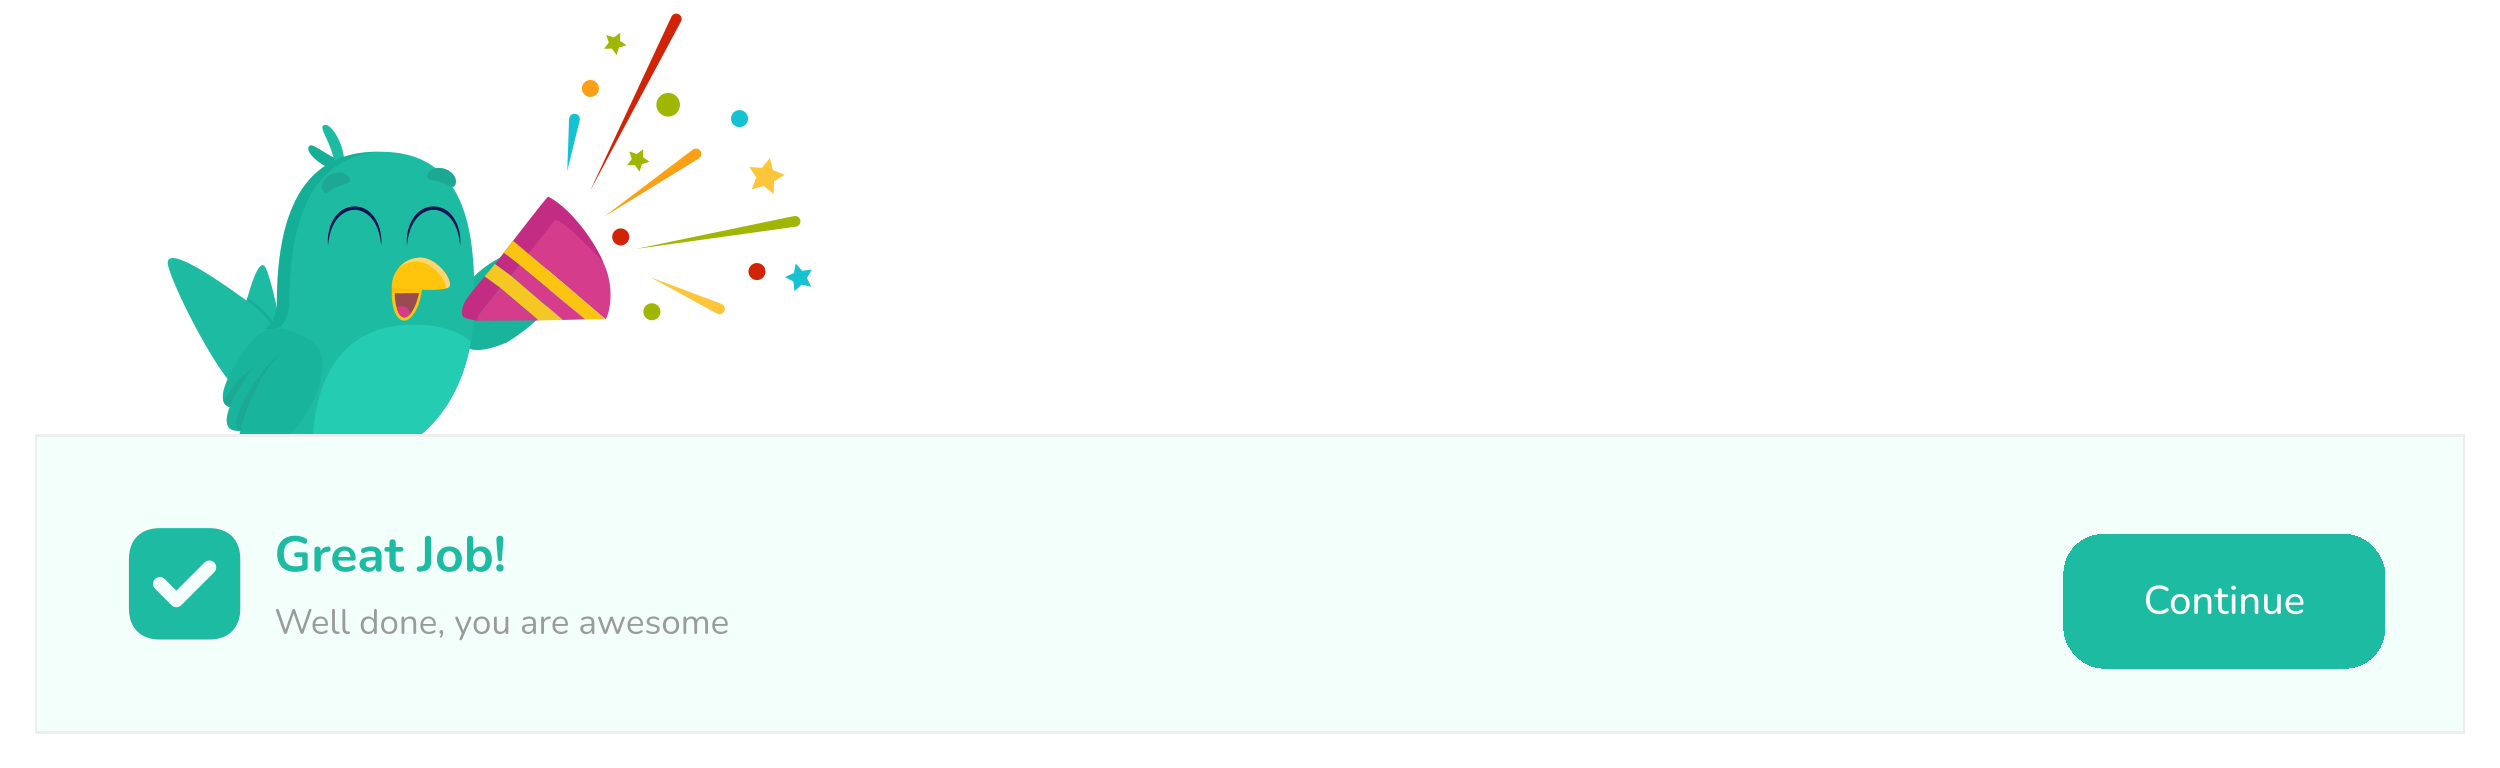 <svg width="1002" height="308" viewBox="0 0 1002 308" fill="none" xmlns="http://www.w3.org/2000/svg">
<g clip-path="url(#clip0_105_251)">
<path d="M254.837 99.771L318.242 86.611C319.409 86.377 320.544 87.124 320.78 88.276C321.014 89.444 320.268 90.579 319.115 90.815C319.072 90.808 319.024 90.831 318.979 90.838L254.823 99.769L254.837 99.771Z" fill="#9FB603"/>
<path d="M242.176 86.805L277.656 59.97C278.601 59.261 279.942 59.436 280.664 60.384C281.372 61.33 281.198 62.67 280.25 63.392C280.2 63.429 280.134 63.478 280.084 63.514L242.188 86.822L242.176 86.805Z" fill="#FDA014"/>
<path d="M236.326 76.876L269.108 6.703C269.609 5.633 270.885 5.166 271.955 5.667C273.025 6.168 273.492 7.444 272.991 8.514C272.984 8.557 272.949 8.596 272.93 8.623L236.312 76.874L236.326 76.876Z" fill="#D12407"/>
<path d="M227.343 68.615L228.097 47.656C228.145 46.473 229.14 45.537 230.337 45.587C231.52 45.635 232.456 46.63 232.408 47.813C232.401 47.959 232.377 48.117 232.343 48.244L227.345 68.6L227.343 68.615Z" fill="#16C1D1"/>
<path d="M260.776 111.14L289.119 121.778C290.231 122.198 290.793 123.429 290.371 124.556C289.952 125.667 288.706 126.227 287.608 125.81C287.51 125.78 287.414 125.736 287.334 125.68L260.776 111.14Z" fill="#FDC63A"/>
<path d="M308.58 63.316L305.42 67.272L300.359 66.927L303.152 71.159L301.262 75.853L306.154 74.511L310.038 77.763L310.251 72.696L314.554 70.016L309.8 68.234L308.58 63.316Z" fill="#FDC63A"/>
<path d="M242.985 13.994L243.997 16.999L242.109 19.547L245.276 19.501L247.113 22.103L248.06 19.073L251.099 18.125L248.499 16.289L248.555 13.123L245.99 15.01L242.985 13.994Z" fill="#9FB603"/>
<path d="M318.915 105.627L318.185 109.454L314.624 111.028L318.041 112.901L318.42 116.779L321.281 114.114L325.08 114.929L323.412 111.412L325.381 108.038L321.513 108.536L318.915 105.627Z" fill="#16C1D1"/>
<path d="M252.208 60.706L253.22 63.711L251.318 66.258L254.499 66.213L256.336 68.815L257.269 65.783L260.323 64.838L257.72 63.016L257.764 59.833L255.213 61.722L252.208 60.706Z" fill="#9FB603"/>
<path d="M264.821 38.307C262.792 39.952 262.468 42.945 264.113 44.974C265.771 47.019 268.751 47.327 270.78 45.681C272.824 44.038 273.131 41.057 271.488 39.014C269.845 36.971 266.864 36.664 264.821 38.307Z" fill="#9FB603"/>
<path d="M301.254 106.184C299.78 107.37 299.557 109.511 300.743 110.985C301.929 112.459 304.084 112.684 305.544 111.496C307.018 110.31 307.243 108.154 306.041 106.693C304.852 105.233 302.714 104.995 301.254 106.184Z" fill="#D12407"/>
<path d="M246.628 92.304C245.169 93.493 244.929 95.646 246.117 97.105C247.306 98.565 249.461 98.79 250.921 97.602C252.395 96.416 252.618 94.275 251.432 92.801C250.243 91.341 248.102 91.118 246.631 92.29L246.628 92.304Z" fill="#D12407"/>
<path d="M234.49 32.803C233.03 33.991 232.792 36.13 233.979 37.604C235.167 39.063 237.322 39.289 238.78 38.115C240.254 36.929 240.477 34.788 239.291 33.314C238.102 31.854 235.964 31.617 234.49 32.803Z" fill="#FDA014"/>
<path d="M259.12 122.291C257.661 123.48 257.423 125.619 258.609 127.093C259.795 128.567 261.951 128.792 263.425 127.606C264.899 126.42 265.124 124.265 263.936 122.805C262.735 121.329 260.594 121.105 259.12 122.291Z" fill="#9FB603"/>
<path d="M294.267 44.896C292.793 46.082 292.569 48.223 293.756 49.697C294.944 51.156 297.097 51.396 298.557 50.208C300.031 49.022 300.256 46.866 299.053 45.405C297.867 43.931 295.726 43.707 294.252 44.893L294.267 44.896Z" fill="#16C1D1"/>
</g>
<g clip-path="url(#clip1_105_251)">
<path d="M154.644 201.327L157.546 202.782L154.133 177.346L151.221 177.741L154.644 201.327Z" fill="#FFC50C"/>
<path d="M161.846 206.088C157.582 204.026 154.369 201.848 154.67 201.223C154.97 200.598 158.669 201.762 162.932 203.824C167.196 205.887 170.409 208.064 170.108 208.689C169.808 209.314 166.109 208.15 161.846 206.088Z" fill="#FFC50C"/>
<path d="M162.139 203.336C157.936 202.861 154.588 201.92 154.666 201.23C154.741 200.541 158.215 200.365 162.418 200.839C166.621 201.313 169.969 202.254 169.891 202.944C169.812 203.634 166.342 203.806 162.139 203.336Z" fill="#FFC50C"/>
<path d="M155.531 205.067C156.775 202.172 157.272 199.599 156.635 199.323C156.003 199.046 154.48 201.173 153.237 204.069C151.993 206.964 151.496 209.537 152.132 209.813C152.765 210.09 154.287 207.963 155.531 205.067Z" fill="#FFC50C"/>
<path d="M128.673 202.057L125.771 203.508L129.184 178.075L132.097 178.471L128.673 202.057Z" fill="#FFC50C"/>
<path d="M121.472 206.817C125.735 204.755 128.948 202.578 128.648 201.953C128.348 201.328 124.649 202.492 120.385 204.554C116.122 206.616 112.909 208.793 113.209 209.418C113.509 210.044 117.208 208.88 121.472 206.817Z" fill="#FFC50C"/>
<path d="M121.175 204.065C125.378 203.591 128.727 202.646 128.648 201.96C128.569 201.27 125.099 201.094 120.896 201.572C116.694 202.046 113.345 202.987 113.424 203.677C113.502 204.367 116.972 204.54 121.175 204.069V204.065Z" fill="#FFC50C"/>
<path d="M130.078 204.798C128.834 201.902 127.312 199.776 126.679 200.052C126.046 200.329 126.54 202.898 127.783 205.797C129.027 208.693 130.549 210.82 131.182 210.543C131.815 210.266 131.321 207.698 130.078 204.798Z" fill="#FFC50C"/>
<path d="M203.166 137.247C212.622 131.413 222.064 123.056 219.999 118.964C217.933 114.872 205.142 116.596 195.686 122.431C186.23 128.266 182.241 124.303 182.674 129.358C184.739 133.45 181.962 146.032 203.162 137.247H203.166Z" fill="#18B49C"/>
<path opacity="0.3" d="M195.689 122.431C205.145 116.596 217.936 114.872 220.002 118.964C220.227 119.41 220.316 119.909 220.28 120.448C218.165 122.05 215.885 123.606 213.608 125.011C204.152 130.845 193.813 129.121 191.747 125.029C191.668 124.874 191.604 124.72 191.55 124.561C192.791 124.051 194.17 123.369 195.689 122.431Z" fill="#1CA892"/>
<path d="M204.745 129.081C214.202 123.247 223.644 114.89 221.582 110.798C219.519 106.706 206.729 108.43 197.269 114.265C187.812 120.099 180.822 125.007 182.884 129.099C184.95 133.191 195.289 134.916 204.745 129.081Z" fill="#18B49C"/>
<path d="M202.022 126.742C192.644 132.53 184.696 132.045 182.552 128.043C182.019 124.17 188.609 119.604 197.269 114.261C204.774 109.63 214.38 107.589 219.055 108.991C220.131 113.241 211.082 121.148 202.022 126.739V126.742Z" fill="#1CA892"/>
<path d="M203.891 124.454C212.551 117.268 223.529 104.403 220.474 99.923C217.415 95.442 201.475 101.051 192.816 108.236C184.157 115.422 179.618 124.881 182.677 129.358C185.736 133.838 195.235 131.639 203.895 124.454H203.891Z" fill="#18B49C"/>
<path d="M130.37 66.621C135.005 69.201 139.54 69.88 140.505 68.134C141.47 66.388 137.057 65.016 132.421 62.436C127.786 59.856 124.684 57.043 123.723 58.789C122.761 60.535 125.738 64.042 130.374 66.625L130.37 66.621Z" fill="#15AE97"/>
<path d="M132.393 59.163C134.255 64.15 134.723 68.892 136.582 68.192C138.44 67.491 138.436 62.878 136.578 57.891C134.716 52.905 131.7 49.431 129.841 50.131C127.983 50.832 130.531 54.173 132.393 59.16V59.163Z" fill="#1EBBA3"/>
<path d="M89.468 131.808C89.468 121.393 107.551 143.894 110.914 123.092C110.914 92.421 117.287 59.989 152.603 60.816C183.978 60.816 190.118 87.427 190.118 117.534C192.033 207.205 89.468 203.86 89.468 131.812V131.808Z" fill="#1EBBA3"/>
<path d="M92.077 132.573C94.185 138.889 99.578 142.08 102.08 141.002C102.294 140.908 102.48 140.79 102.641 140.643C104.353 139.069 103.074 134.442 101.147 128.668L96.58 130.637L92.077 132.577V132.573Z" fill="#5C85EE"/>
<path d="M100.071 139.536C100.75 139.64 101.644 140.078 102.641 140.639C104.8 141.85 107.455 143.628 109.538 143.858C111.011 144.02 112.194 143.409 112.719 141.278C114.327 134.736 108.155 109.217 106.086 106.727C103.974 104.184 101.176 112.159 99.16 119.313C98.352 122.183 97.67 124.917 97.209 126.793C96.883 128.122 96.676 129.415 96.576 130.637C96.197 135.437 97.527 139.144 100.068 139.54L100.071 139.536Z" fill="#1EBBA3"/>
<path d="M96.58 130.633C96.676 129.412 96.883 128.118 97.212 126.789C97.673 124.917 98.356 122.18 99.163 119.309C99.964 119.887 100.704 120.426 101.361 120.908C104.649 123.308 107.333 125.977 109.252 128.6C109.252 128.6 107.862 131.366 106.036 131.812C104.206 132.257 96.58 130.633 96.58 130.633Z" fill="#15AE97"/>
<path d="M129.327 76.383C130.356 78.646 131.868 76.358 134.852 74.985C137.836 73.613 141.16 73.681 140.131 71.414C139.101 69.147 135.846 68.425 132.861 69.797C129.877 71.17 128.294 74.116 129.323 76.383H129.327Z" fill="#1CA892"/>
<path d="M182.595 73.818C181.827 76.185 180.068 74.084 176.948 73.06C173.828 72.036 170.533 72.481 171.302 70.114C172.07 67.746 175.222 66.657 178.338 67.678C181.458 68.702 183.363 71.45 182.595 73.818Z" fill="#1CA892"/>
<path d="M166.631 130.17C176.148 130.17 183.342 132.62 188.749 136.87C181.869 176.232 150.845 190.679 125.285 183.687C124.431 155.818 134.659 129.422 166.634 130.17H166.631Z" fill="#24CCB2"/>
<path d="M100.129 121.439C91.041 114.807 67.182 97.612 67.221 105.384C67.246 110.816 86.741 150.188 95.829 156.821C104.914 163.453 106.608 144.961 110.157 140.865C113.706 136.77 109.217 128.072 100.132 121.439H100.129Z" fill="#1EBBA3"/>
<g opacity="0.3">
<path d="M115.928 122.934C114.485 131.88 110.317 132.818 106.036 131.812C108.255 130.867 110.06 128.377 110.914 123.088C110.914 92.532 117.24 60.227 152.213 60.801C121.643 63.284 115.928 93.897 115.928 122.934Z" fill="#00907A"/>
</g>
<path d="M152.786 98.32C153.458 91.652 150.059 83.073 142.468 82.721C134.459 82.537 130.764 91.372 131.465 98.32C131.983 92.845 134.102 86.281 139.834 84.463C143.726 83.206 147.843 85.473 149.881 88.835C151.678 91.623 152.443 95.029 152.786 98.317V98.32Z" fill="#0B1254"/>
<path d="M184.435 98.32C185.107 91.652 181.708 83.073 174.117 82.721C166.108 82.537 162.413 91.372 163.114 98.32C163.632 92.845 165.751 86.281 171.483 84.463C175.375 83.206 179.492 85.473 181.529 88.835C183.327 91.623 184.092 95.029 184.435 98.317V98.32Z" fill="#0B1254"/>
<path d="M162.606 128.442C165.315 127.842 167.777 123.523 168.814 118.059C169.071 116.69 169.242 115.253 169.303 113.78L157.027 116.492C156.991 117.34 156.991 118.163 157.027 118.953C157.306 124.996 159.604 129.106 162.602 128.445L162.606 128.442Z" fill="#FFC50C"/>
<g clip-path="url(#clip2_105_251)">
<path d="M164.565 125.703C166.571 123.261 167.676 118.934 167.95 117.501C166.855 117.322 159.616 117.666 158.206 117.501C158.062 121.868 160.143 130.815 164.565 125.706V125.703Z" fill="#984B52"/>
<path d="M164.565 125.703C163.898 124.317 163.682 123.43 162.166 122.957C161.061 122.609 159.866 122.537 159.041 123.609C159.469 125.68 161.554 129.339 164.569 125.706L164.565 125.703Z" fill="#D53C8C"/>
</g>
<path d="M157.027 116.744C158.864 116.722 164.01 116.625 168.814 116.23C169.071 115.447 169.242 114.62 169.303 113.776L157.027 115.332C156.991 115.817 156.991 116.291 157.027 116.744Z" fill="#FFB709"/>
<path d="M180.25 114.545C181.047 111.344 174.661 103.048 168.246 103.264C161.831 103.479 156.81 108.883 157.024 115.332C157.024 115.332 179.453 117.746 180.25 114.545Z" fill="#FFC50C"/>
<path d="M166.709 104.78C164.072 104.87 161.67 105.836 159.769 107.392C161.813 104.963 164.833 103.383 168.246 103.268C174.661 103.052 181.047 111.348 180.25 114.549C180.139 114.994 179.611 115.332 178.778 115.58C178.91 112.102 172.82 104.575 166.709 104.78Z" fill="#FCD575"/>
<path d="M101.073 136.518C93.307 146.132 86.556 158.48 90.384 162.203C94.211 165.925 107.166 159.616 114.932 150.002C122.698 140.387 128.527 143.301 126.058 137.966C122.23 134.244 108.839 126.904 101.073 136.518Z" fill="#18B49C"/>
<path d="M114.932 150.005C107.166 159.619 94.211 165.932 90.383 162.206C89.965 161.8 89.672 161.29 89.497 160.694C91.116 158.218 92.928 155.743 94.8 153.425C102.566 143.811 114.278 142.094 118.105 145.82C118.248 145.96 118.381 146.107 118.499 146.258C117.376 147.242 116.179 148.464 114.932 150.009V150.005Z" fill="#1CA892"/>
<path d="M102.631 145.927C94.865 155.542 88.114 167.89 91.942 171.612C95.769 175.334 108.725 169.025 116.49 159.411C124.256 149.797 129.764 142.044 125.936 138.318C122.109 134.592 110.397 136.31 102.631 145.924V145.927Z" fill="#18B49C"/>
<path d="M106.463 147.523C114.164 137.988 122.834 135.753 126.708 139.349C128.817 143.366 123.599 150.609 116.491 159.411C110.326 167.042 100.895 172.593 95.348 172.693C92.51 168.454 99.018 156.731 106.463 147.519V147.523Z" fill="#1CA892"/>
<path d="M105.379 150.655C99 161.459 92.403 179.236 97.445 183.033C102.488 186.831 117.259 175.215 123.638 164.412C130.017 153.609 131.1 141.767 126.061 137.97C121.018 134.172 111.762 139.852 105.383 150.655H105.379Z" fill="#18B49C"/>
</g>
<g clip-path="url(#clip3_105_251)">
<path d="M242.614 127.925C237.006 123.111 231.405 118.283 225.78 113.496C221.329 109.709 215.471 104.769 210.997 101.006C213.358 97.714 216.185 93.17 218.556 89.893C220.218 87.59 223.359 86.97 225.786 88.435C252.007 104.201 243.716 128.11 242.614 127.925Z" fill="#D53C8C"/>
<path d="M208.241 106.227C205.99 104.328 204.168 103.221 201.911 101.319C204.732 97.711 218.313 79.936 219.681 78.78C228.479 83.243 238.351 96.575 241.916 105.408C238.756 101.574 223.829 86.347 222.269 88.442C218.903 92.979 211.532 101.628 208.241 106.227Z" fill="#C22D83"/>
<path d="M212.37 102.204C216.844 105.967 221.329 109.709 225.773 113.492C231.405 118.283 236.995 123.114 242.607 127.921C239.924 127.939 237.247 127.961 234.571 127.983C225.796 120.732 217.015 113.478 208.234 106.223C206.125 104.591 204.02 102.951 201.905 101.315C203.139 99.705 204.376 98.105 205.61 96.495C207.86 98.393 210.117 100.295 212.367 102.193L212.37 102.204Z" fill="#FAC411"/>
<path d="M194.206 110.817C195.605 109.145 197.008 107.466 198.406 105.794C200.561 107.379 202.726 108.961 204.881 110.546C211.78 116.447 218.668 122.35 225.567 128.251C222.345 128.307 219.118 128.371 215.896 128.428C210.747 124.063 205.593 119.705 200.444 115.341C198.363 113.835 196.283 112.33 194.206 110.817Z" fill="#F5C723"/>
<path d="M200.444 115.341C205.593 119.705 210.743 124.07 215.896 128.428C207.742 128.468 199.596 128.512 191.447 128.545C191.365 128.065 191.037 127.387 191.235 127.123C194.259 123.163 197.362 119.258 200.444 115.341Z" fill="#D53C8C"/>
<path d="M225.567 128.251C218.668 122.35 211.78 116.447 204.881 110.546C205.997 109.107 207.114 107.669 208.237 106.234C217.018 113.488 225.8 120.743 234.574 127.994C231.564 128.081 228.566 128.166 225.563 128.257L225.567 128.251Z" fill="#D53C8C"/>
<path d="M200.444 115.341C198.082 118.346 193.924 123.68 192.115 126C191.549 126.724 191.311 127.647 191.443 128.552C191.443 128.552 186.209 127.991 185.434 126.65C184.622 125.231 185.527 122.178 186.633 120.438C188.809 117.021 191.637 114.007 194.202 110.824C196.287 112.323 198.368 113.828 200.444 115.341Z" fill="#C22D83"/>
<path d="M208.241 106.227C207.125 107.666 206.008 109.104 204.885 110.539C202.726 108.961 200.565 107.372 198.41 105.787C199.576 104.294 200.75 102.805 201.916 101.312C204.024 102.945 206.129 104.584 208.245 106.22L208.241 106.227Z" fill="#C22D83"/>
</g>
<g filter="url(#filter0_d_105_251)">
<rect x="14" y="178" width="974" height="120" fill="#F3FFFA" shape-rendering="crispEdges"/>
<rect x="14.5" y="178.5" width="973" height="119" stroke="#EEEEEE" shape-rendering="crispEdges"/>
<path d="M96.81 228.222V228.223V247.777C96.81 251.924 95.576 255.174 93.363 257.386C91.15 259.599 87.9 260.833 83.753 260.833H64.223C60.076 260.833 56.826 259.599 54.614 257.384C52.401 255.168 51.166 251.913 51.166 247.753V228.223C51.166 224.076 52.401 220.826 54.613 218.614C56.826 216.401 60.076 215.167 64.223 215.167H83.776C87.924 215.167 91.174 216.401 93.383 218.613C95.593 220.826 96.821 224.075 96.81 228.222ZM85.507 232.987L85.507 232.987L85.513 232.981C86.373 232.09 86.382 230.682 85.507 229.806C84.635 228.935 83.198 228.935 82.326 229.806L70.686 241.446L65.673 236.433C64.802 235.561 63.365 235.561 62.493 236.433C61.621 237.305 61.621 238.742 62.493 239.614L69.096 246.217C69.516 246.636 70.086 246.877 70.686 246.877C71.287 246.877 71.857 246.636 72.277 246.217L85.507 232.987Z" fill="#1EBBA3" stroke="#FAFCFC"/>
<path d="M118.32 233.2C116.76 233.2 115.44 232.907 114.36 232.32C113.293 231.733 112.48 230.9 111.92 229.82C111.36 228.74 111.08 227.46 111.08 225.98C111.08 224.86 111.24 223.853 111.56 222.96C111.893 222.067 112.367 221.307 112.98 220.68C113.607 220.04 114.367 219.553 115.26 219.22C116.153 218.873 117.167 218.7 118.3 218.7C119.047 218.7 119.793 218.793 120.54 218.98C121.3 219.153 122.013 219.453 122.68 219.88C122.907 220.027 123.053 220.207 123.12 220.42C123.2 220.633 123.213 220.853 123.16 221.08C123.107 221.293 123.007 221.48 122.86 221.64C122.713 221.8 122.527 221.9 122.3 221.94C122.087 221.98 121.847 221.927 121.58 221.78C121.073 221.487 120.56 221.273 120.04 221.14C119.52 221.007 118.94 220.94 118.3 220.94C117.313 220.94 116.48 221.14 115.8 221.54C115.12 221.927 114.607 222.493 114.26 223.24C113.927 223.987 113.76 224.9 113.76 225.98C113.76 227.62 114.153 228.867 114.94 229.72C115.727 230.573 116.893 231 118.44 231C118.973 231 119.513 230.947 120.06 230.84C120.607 230.733 121.14 230.587 121.66 230.4L121.16 231.54V227.28H118.96C118.627 227.28 118.367 227.193 118.18 227.02C118.007 226.847 117.92 226.613 117.92 226.32C117.92 226.013 118.007 225.78 118.18 225.62C118.367 225.46 118.627 225.38 118.96 225.38H122.26C122.593 225.38 122.847 225.473 123.02 225.66C123.207 225.833 123.3 226.087 123.3 226.42V231.28C123.3 231.573 123.24 231.82 123.12 232.02C123.013 232.22 122.833 232.367 122.58 232.46C121.993 232.673 121.32 232.853 120.56 233C119.8 233.133 119.053 233.2 118.32 233.2ZM127.307 233.16C126.893 233.16 126.573 233.053 126.347 232.84C126.133 232.613 126.027 232.293 126.027 231.88V224.32C126.027 223.907 126.133 223.593 126.347 223.38C126.56 223.167 126.86 223.06 127.247 223.06C127.633 223.06 127.933 223.167 128.147 223.38C128.36 223.593 128.467 223.907 128.467 224.32V225.58H128.267C128.453 224.78 128.82 224.173 129.367 223.76C129.913 223.347 130.64 223.1 131.547 223.02C131.827 222.993 132.047 223.067 132.207 223.24C132.38 223.4 132.48 223.653 132.507 224C132.533 224.333 132.453 224.607 132.267 224.82C132.093 225.02 131.827 225.14 131.467 225.18L131.027 225.22C130.213 225.3 129.6 225.553 129.187 225.98C128.773 226.393 128.567 226.98 128.567 227.74V231.88C128.567 232.293 128.46 232.613 128.247 232.84C128.033 233.053 127.72 233.16 127.307 233.16ZM138.522 233.2C137.416 233.2 136.462 232.993 135.662 232.58C134.862 232.167 134.242 231.58 133.802 230.82C133.376 230.06 133.162 229.16 133.162 228.12C133.162 227.107 133.369 226.22 133.782 225.46C134.209 224.7 134.789 224.107 135.522 223.68C136.269 223.24 137.116 223.02 138.062 223.02C138.756 223.02 139.376 223.133 139.922 223.36C140.482 223.587 140.956 223.913 141.342 224.34C141.742 224.767 142.042 225.287 142.242 225.9C142.456 226.5 142.562 227.18 142.562 227.94C142.562 228.18 142.476 228.367 142.302 228.5C142.142 228.62 141.909 228.68 141.602 228.68H135.182V227.24H140.802L140.482 227.54C140.482 226.927 140.389 226.413 140.202 226C140.029 225.587 139.769 225.273 139.422 225.06C139.089 224.833 138.669 224.72 138.162 224.72C137.602 224.72 137.122 224.853 136.722 225.12C136.336 225.373 136.036 225.74 135.822 226.22C135.622 226.687 135.522 227.247 135.522 227.9V228.04C135.522 229.133 135.776 229.953 136.282 230.5C136.802 231.033 137.562 231.3 138.562 231.3C138.909 231.3 139.296 231.26 139.722 231.18C140.162 231.087 140.576 230.933 140.962 230.72C141.242 230.56 141.489 230.493 141.702 230.52C141.916 230.533 142.082 230.607 142.202 230.74C142.336 230.873 142.416 231.04 142.442 231.24C142.469 231.427 142.429 231.62 142.322 231.82C142.229 232.02 142.062 232.193 141.822 232.34C141.356 232.633 140.816 232.853 140.202 233C139.602 233.133 139.042 233.2 138.522 233.2ZM147.762 233.2C147.056 233.2 146.422 233.067 145.862 232.8C145.316 232.52 144.882 232.147 144.562 231.68C144.256 231.213 144.102 230.687 144.102 230.1C144.102 229.38 144.289 228.813 144.662 228.4C145.036 227.973 145.642 227.667 146.482 227.48C147.322 227.293 148.449 227.2 149.862 227.2H150.862V228.64H149.882C149.056 228.64 148.396 228.68 147.902 228.76C147.409 228.84 147.056 228.98 146.842 229.18C146.642 229.367 146.542 229.633 146.542 229.98C146.542 230.42 146.696 230.78 147.002 231.06C147.309 231.34 147.736 231.48 148.282 231.48C148.722 231.48 149.109 231.38 149.442 231.18C149.789 230.967 150.062 230.68 150.262 230.32C150.462 229.96 150.562 229.547 150.562 229.08V226.78C150.562 226.113 150.416 225.633 150.122 225.34C149.829 225.047 149.336 224.9 148.642 224.9C148.256 224.9 147.836 224.947 147.382 225.04C146.942 225.133 146.476 225.293 145.982 225.52C145.729 225.64 145.502 225.673 145.302 225.62C145.116 225.567 144.969 225.46 144.862 225.3C144.756 225.127 144.702 224.94 144.702 224.74C144.702 224.54 144.756 224.347 144.862 224.16C144.969 223.96 145.149 223.813 145.402 223.72C146.016 223.467 146.602 223.287 147.162 223.18C147.736 223.073 148.256 223.02 148.722 223.02C149.682 223.02 150.469 223.167 151.082 223.46C151.709 223.753 152.176 224.2 152.482 224.8C152.789 225.387 152.942 226.147 152.942 227.08V231.88C152.942 232.293 152.842 232.613 152.642 232.84C152.442 233.053 152.156 233.16 151.782 233.16C151.409 233.16 151.116 233.053 150.902 232.84C150.702 232.613 150.602 232.293 150.602 231.88V230.92H150.762C150.669 231.387 150.482 231.793 150.202 232.14C149.936 232.473 149.596 232.733 149.182 232.92C148.769 233.107 148.296 233.2 147.762 233.2ZM159.96 233.2C159.093 233.2 158.366 233.053 157.78 232.76C157.206 232.467 156.78 232.04 156.5 231.48C156.22 230.907 156.08 230.2 156.08 229.36V225.1H155.04C154.72 225.1 154.473 225.02 154.3 224.86C154.126 224.687 154.04 224.453 154.04 224.16C154.04 223.853 154.126 223.62 154.3 223.46C154.473 223.3 154.72 223.22 155.04 223.22H156.08V221.4C156.08 220.987 156.186 220.673 156.4 220.46C156.626 220.247 156.94 220.14 157.34 220.14C157.74 220.14 158.046 220.247 158.26 220.46C158.473 220.673 158.58 220.987 158.58 221.4V223.22H160.7C161.02 223.22 161.266 223.3 161.44 223.46C161.613 223.62 161.7 223.853 161.7 224.16C161.7 224.453 161.613 224.687 161.44 224.86C161.266 225.02 161.02 225.1 160.7 225.1H158.58V229.22C158.58 229.86 158.72 230.34 159 230.66C159.28 230.98 159.733 231.14 160.36 231.14C160.586 231.14 160.786 231.12 160.96 231.08C161.133 231.04 161.286 231.013 161.42 231C161.58 230.987 161.713 231.04 161.82 231.16C161.926 231.267 161.98 231.493 161.98 231.84C161.98 232.107 161.933 232.347 161.84 232.56C161.76 232.76 161.606 232.9 161.38 232.98C161.206 233.033 160.98 233.08 160.7 233.12C160.42 233.173 160.173 233.2 159.96 233.2ZM168.205 233.14C167.832 233.153 167.538 233.053 167.325 232.84C167.112 232.627 167.005 232.353 167.005 232.02C167.005 231.767 167.085 231.547 167.245 231.36C167.392 231.16 167.612 231.053 167.905 231.04L168.505 231C169.092 230.96 169.532 230.78 169.825 230.46C170.132 230.127 170.285 229.653 170.285 229.04V220.04C170.285 219.613 170.392 219.293 170.605 219.08C170.832 218.853 171.152 218.74 171.565 218.74C171.978 218.74 172.292 218.853 172.505 219.08C172.732 219.293 172.845 219.613 172.845 220.04V229.02C172.845 229.86 172.692 230.573 172.385 231.16C172.092 231.747 171.652 232.207 171.065 232.54C170.478 232.86 169.752 233.047 168.885 233.1L168.205 233.14ZM180.115 233.2C179.102 233.2 178.222 232.993 177.475 232.58C176.729 232.167 176.149 231.58 175.735 230.82C175.322 230.047 175.115 229.14 175.115 228.1C175.115 227.313 175.229 226.613 175.455 226C175.695 225.373 176.035 224.84 176.475 224.4C176.915 223.947 177.442 223.607 178.055 223.38C178.669 223.14 179.355 223.02 180.115 223.02C181.129 223.02 182.009 223.227 182.755 223.64C183.502 224.053 184.082 224.64 184.495 225.4C184.909 226.16 185.115 227.06 185.115 228.1C185.115 228.887 184.995 229.593 184.755 230.22C184.529 230.847 184.195 231.387 183.755 231.84C183.315 232.28 182.789 232.62 182.175 232.86C181.562 233.087 180.875 233.2 180.115 233.2ZM180.115 231.3C180.609 231.3 181.042 231.18 181.415 230.94C181.789 230.7 182.075 230.347 182.275 229.88C182.489 229.4 182.595 228.807 182.595 228.1C182.595 227.033 182.369 226.24 181.915 225.72C181.462 225.187 180.862 224.92 180.115 224.92C179.622 224.92 179.189 225.04 178.815 225.28C178.442 225.507 178.149 225.86 177.935 226.34C177.735 226.807 177.635 227.393 177.635 228.1C177.635 229.153 177.862 229.953 178.315 230.5C178.769 231.033 179.369 231.3 180.115 231.3ZM192.819 233.2C191.992 233.2 191.266 232.993 190.639 232.58C190.026 232.167 189.619 231.613 189.419 230.92L189.639 230.42V231.88C189.639 232.293 189.532 232.613 189.319 232.84C189.106 233.053 188.806 233.16 188.419 233.16C188.019 233.16 187.712 233.053 187.499 232.84C187.286 232.613 187.179 232.293 187.179 231.88V220C187.179 219.587 187.286 219.273 187.499 219.06C187.712 218.847 188.019 218.74 188.419 218.74C188.819 218.74 189.126 218.847 189.339 219.06C189.566 219.273 189.679 219.587 189.679 220V225.2H189.439C189.652 224.547 190.066 224.02 190.679 223.62C191.292 223.22 192.006 223.02 192.819 223.02C193.686 223.02 194.439 223.227 195.079 223.64C195.719 224.053 196.219 224.64 196.579 225.4C196.939 226.147 197.119 227.047 197.119 228.1C197.119 229.14 196.939 230.047 196.579 230.82C196.219 231.58 195.712 232.167 195.059 232.58C194.419 232.993 193.672 233.2 192.819 233.2ZM192.119 231.3C192.612 231.3 193.046 231.18 193.419 230.94C193.792 230.7 194.079 230.347 194.279 229.88C194.492 229.4 194.599 228.807 194.599 228.1C194.599 227.033 194.372 226.24 193.919 225.72C193.466 225.187 192.866 224.92 192.119 224.92C191.626 224.92 191.192 225.04 190.819 225.28C190.446 225.507 190.152 225.86 189.939 226.34C189.739 226.807 189.639 227.393 189.639 228.1C189.639 229.153 189.866 229.953 190.319 230.5C190.772 231.033 191.372 231.3 192.119 231.3ZM200.371 228.94C200.118 228.94 199.918 228.86 199.771 228.7C199.638 228.54 199.558 228.313 199.531 228.02L198.931 220.38C198.891 219.887 198.998 219.493 199.251 219.2C199.504 218.893 199.878 218.74 200.371 218.74C200.851 218.74 201.211 218.893 201.451 219.2C201.704 219.493 201.811 219.887 201.771 220.38L201.171 228.02C201.158 228.313 201.078 228.54 200.931 228.7C200.798 228.86 200.611 228.94 200.371 228.94ZM200.371 233.1C199.918 233.1 199.551 232.96 199.271 232.68C199.004 232.4 198.871 232.04 198.871 231.6C198.871 231.173 199.004 230.827 199.271 230.56C199.551 230.28 199.918 230.14 200.371 230.14C200.838 230.14 201.198 230.28 201.451 230.56C201.718 230.827 201.851 231.173 201.851 231.6C201.851 232.04 201.718 232.4 201.451 232.68C201.198 232.96 200.838 233.1 200.371 233.1Z" fill="#1EBBA3"/>
<path d="M114.382 258.098C114.214 258.098 114.079 258.056 113.976 257.972C113.873 257.879 113.789 257.743 113.724 257.566L110.63 248.732C110.565 248.536 110.579 248.373 110.672 248.242C110.775 248.102 110.933 248.032 111.148 248.032C111.307 248.032 111.433 248.074 111.526 248.158C111.619 248.233 111.699 248.354 111.764 248.522L114.662 257.02H114.172L117.126 248.564C117.191 248.387 117.271 248.256 117.364 248.172C117.457 248.079 117.583 248.032 117.742 248.032C117.891 248.032 118.008 248.079 118.092 248.172C118.185 248.256 118.265 248.387 118.33 248.564L121.242 257.02H120.808L123.734 248.522C123.781 248.363 123.851 248.242 123.944 248.158C124.047 248.074 124.177 248.032 124.336 248.032C124.532 248.032 124.677 248.097 124.77 248.228C124.863 248.359 124.873 248.527 124.798 248.732L121.69 257.566C121.625 257.743 121.541 257.879 121.438 257.972C121.345 258.056 121.209 258.098 121.032 258.098C120.864 258.098 120.729 258.056 120.626 257.972C120.533 257.879 120.449 257.743 120.374 257.566L117.56 249.46H117.868L115.026 257.566C114.961 257.743 114.881 257.879 114.788 257.972C114.695 258.056 114.559 258.098 114.382 258.098ZM128.718 258.126C127.999 258.126 127.379 257.986 126.856 257.706C126.343 257.417 125.941 257.011 125.652 256.488C125.372 255.965 125.232 255.34 125.232 254.612C125.232 253.903 125.372 253.287 125.652 252.764C125.932 252.232 126.315 251.817 126.8 251.518C127.295 251.219 127.864 251.07 128.508 251.07C128.965 251.07 129.376 251.149 129.74 251.308C130.104 251.457 130.412 251.677 130.664 251.966C130.925 252.255 131.121 252.605 131.252 253.016C131.392 253.427 131.462 253.889 131.462 254.402C131.462 254.551 131.42 254.663 131.336 254.738C131.252 254.803 131.131 254.836 130.972 254.836H126.1V254.094H130.706L130.482 254.276C130.482 253.772 130.407 253.347 130.258 253.002C130.109 252.647 129.889 252.377 129.6 252.19C129.32 252.003 128.965 251.91 128.536 251.91C128.06 251.91 127.654 252.022 127.318 252.246C126.991 252.461 126.744 252.764 126.576 253.156C126.408 253.539 126.324 253.987 126.324 254.5V254.584C126.324 255.443 126.529 256.096 126.94 256.544C127.36 256.992 127.953 257.216 128.718 257.216C129.035 257.216 129.348 257.174 129.656 257.09C129.973 257.006 130.281 256.866 130.58 256.67C130.711 256.586 130.827 256.549 130.93 256.558C131.042 256.558 131.131 256.591 131.196 256.656C131.261 256.712 131.303 256.787 131.322 256.88C131.35 256.964 131.341 257.057 131.294 257.16C131.257 257.263 131.177 257.351 131.056 257.426C130.748 257.65 130.384 257.823 129.964 257.944C129.544 258.065 129.129 258.126 128.718 258.126ZM135.175 258.126C134.503 258.126 133.99 257.921 133.635 257.51C133.28 257.099 133.103 256.511 133.103 255.746V248.606C133.103 248.419 133.15 248.279 133.243 248.186C133.336 248.083 133.476 248.032 133.663 248.032C133.84 248.032 133.98 248.083 134.083 248.186C134.186 248.279 134.237 248.419 134.237 248.606V255.662C134.237 256.166 134.335 256.544 134.531 256.796C134.736 257.039 135.035 257.16 135.427 257.16C135.511 257.16 135.586 257.155 135.651 257.146C135.716 257.137 135.782 257.132 135.847 257.132C135.95 257.123 136.02 257.146 136.057 257.202C136.104 257.258 136.127 257.37 136.127 257.538C136.127 257.706 136.09 257.832 136.015 257.916C135.94 258 135.819 258.056 135.651 258.084C135.576 258.093 135.497 258.103 135.413 258.112C135.329 258.121 135.25 258.126 135.175 258.126ZM139.318 258.126C138.646 258.126 138.132 257.921 137.778 257.51C137.423 257.099 137.246 256.511 137.246 255.746V248.606C137.246 248.419 137.292 248.279 137.386 248.186C137.479 248.083 137.619 248.032 137.806 248.032C137.983 248.032 138.123 248.083 138.226 248.186C138.328 248.279 138.38 248.419 138.38 248.606V255.662C138.38 256.166 138.478 256.544 138.674 256.796C138.879 257.039 139.178 257.16 139.57 257.16C139.654 257.16 139.728 257.155 139.794 257.146C139.859 257.137 139.924 257.132 139.99 257.132C140.092 257.123 140.162 257.146 140.2 257.202C140.246 257.258 140.27 257.37 140.27 257.538C140.27 257.706 140.232 257.832 140.158 257.916C140.083 258 139.962 258.056 139.794 258.084C139.719 258.093 139.64 258.103 139.556 258.112C139.472 258.121 139.392 258.126 139.318 258.126ZM147.588 258.126C146.981 258.126 146.449 257.981 145.992 257.692C145.544 257.403 145.194 256.997 144.942 256.474C144.699 255.942 144.578 255.317 144.578 254.598C144.578 253.87 144.699 253.245 144.942 252.722C145.194 252.19 145.544 251.784 145.992 251.504C146.449 251.215 146.981 251.07 147.588 251.07C148.204 251.07 148.731 251.224 149.17 251.532C149.608 251.84 149.902 252.255 150.052 252.778H149.898V248.606C149.898 248.419 149.944 248.279 150.038 248.186C150.14 248.083 150.285 248.032 150.472 248.032C150.649 248.032 150.784 248.083 150.878 248.186C150.98 248.279 151.032 248.419 151.032 248.606V257.51C151.032 257.697 150.985 257.841 150.892 257.944C150.798 258.047 150.658 258.098 150.472 258.098C150.294 258.098 150.154 258.047 150.052 257.944C149.958 257.841 149.912 257.697 149.912 257.51V256.18L150.066 256.376C149.916 256.908 149.618 257.333 149.17 257.65C148.731 257.967 148.204 258.126 147.588 258.126ZM147.826 257.216C148.246 257.216 148.614 257.113 148.932 256.908C149.249 256.703 149.492 256.404 149.66 256.012C149.837 255.62 149.926 255.149 149.926 254.598C149.926 253.749 149.734 253.1 149.352 252.652C148.978 252.204 148.47 251.98 147.826 251.98C147.396 251.98 147.023 252.083 146.706 252.288C146.398 252.484 146.155 252.778 145.978 253.17C145.81 253.553 145.726 254.029 145.726 254.598C145.726 255.438 145.917 256.087 146.3 256.544C146.682 256.992 147.191 257.216 147.826 257.216ZM155.988 258.126C155.325 258.126 154.751 257.981 154.266 257.692C153.78 257.403 153.402 256.997 153.132 256.474C152.87 255.942 152.74 255.317 152.74 254.598C152.74 254.057 152.814 253.571 152.964 253.142C153.113 252.703 153.332 252.33 153.622 252.022C153.911 251.714 154.252 251.481 154.644 251.322C155.045 251.154 155.493 251.07 155.988 251.07C156.65 251.07 157.224 251.215 157.71 251.504C158.195 251.793 158.568 252.204 158.83 252.736C159.1 253.259 159.236 253.879 159.236 254.598C159.236 255.139 159.161 255.625 159.012 256.054C158.862 256.483 158.643 256.857 158.354 257.174C158.064 257.482 157.719 257.72 157.318 257.888C156.926 258.047 156.482 258.126 155.988 258.126ZM155.988 257.216C156.408 257.216 156.776 257.113 157.094 256.908C157.411 256.703 157.654 256.404 157.822 256.012C157.999 255.62 158.088 255.149 158.088 254.598C158.088 253.749 157.896 253.1 157.514 252.652C157.14 252.204 156.632 251.98 155.988 251.98C155.558 251.98 155.185 252.083 154.868 252.288C154.56 252.484 154.317 252.778 154.14 253.17C153.972 253.553 153.888 254.029 153.888 254.598C153.888 255.438 154.079 256.087 154.462 256.544C154.844 256.992 155.353 257.216 155.988 257.216ZM161.499 258.098C161.312 258.098 161.172 258.047 161.079 257.944C160.986 257.841 160.939 257.697 160.939 257.51V251.672C160.939 251.485 160.986 251.345 161.079 251.252C161.172 251.149 161.308 251.098 161.485 251.098C161.662 251.098 161.798 251.149 161.891 251.252C161.994 251.345 162.045 251.485 162.045 251.672V252.876L161.891 252.708C162.087 252.167 162.404 251.761 162.843 251.49C163.291 251.21 163.804 251.07 164.383 251.07C164.924 251.07 165.372 251.168 165.727 251.364C166.091 251.56 166.362 251.859 166.539 252.26C166.716 252.652 166.805 253.151 166.805 253.758V257.51C166.805 257.697 166.754 257.841 166.651 257.944C166.558 258.047 166.422 258.098 166.245 258.098C166.058 258.098 165.914 258.047 165.811 257.944C165.718 257.841 165.671 257.697 165.671 257.51V253.828C165.671 253.193 165.545 252.731 165.293 252.442C165.05 252.143 164.658 251.994 164.117 251.994C163.492 251.994 162.992 252.19 162.619 252.582C162.255 252.965 162.073 253.478 162.073 254.122V257.51C162.073 257.902 161.882 258.098 161.499 258.098ZM171.962 258.126C171.243 258.126 170.623 257.986 170.1 257.706C169.587 257.417 169.185 257.011 168.896 256.488C168.616 255.965 168.476 255.34 168.476 254.612C168.476 253.903 168.616 253.287 168.896 252.764C169.176 252.232 169.559 251.817 170.044 251.518C170.539 251.219 171.108 251.07 171.752 251.07C172.209 251.07 172.62 251.149 172.984 251.308C173.348 251.457 173.656 251.677 173.908 251.966C174.169 252.255 174.365 252.605 174.496 253.016C174.636 253.427 174.706 253.889 174.706 254.402C174.706 254.551 174.664 254.663 174.58 254.738C174.496 254.803 174.375 254.836 174.216 254.836H169.344V254.094H173.95L173.726 254.276C173.726 253.772 173.651 253.347 173.502 253.002C173.353 252.647 173.133 252.377 172.844 252.19C172.564 252.003 172.209 251.91 171.78 251.91C171.304 251.91 170.898 252.022 170.562 252.246C170.235 252.461 169.988 252.764 169.82 253.156C169.652 253.539 169.568 253.987 169.568 254.5V254.584C169.568 255.443 169.773 256.096 170.184 256.544C170.604 256.992 171.197 257.216 171.962 257.216C172.279 257.216 172.592 257.174 172.9 257.09C173.217 257.006 173.525 256.866 173.824 256.67C173.955 256.586 174.071 256.549 174.174 256.558C174.286 256.558 174.375 256.591 174.44 256.656C174.505 256.712 174.547 256.787 174.566 256.88C174.594 256.964 174.585 257.057 174.538 257.16C174.501 257.263 174.421 257.351 174.3 257.426C173.992 257.65 173.628 257.823 173.208 257.944C172.788 258.065 172.373 258.126 171.962 258.126ZM177.019 259.33C176.926 259.451 176.828 259.521 176.725 259.54C176.623 259.559 176.534 259.54 176.459 259.484C176.385 259.428 176.343 259.349 176.333 259.246C176.333 259.143 176.38 259.031 176.473 258.91C176.623 258.714 176.725 258.513 176.781 258.308C176.837 258.112 176.865 257.93 176.865 257.762L176.921 258.056C176.679 258.056 176.483 257.986 176.333 257.846C176.193 257.697 176.123 257.51 176.123 257.286C176.123 257.062 176.189 256.88 176.319 256.74C176.459 256.591 176.641 256.516 176.865 256.516C177.108 256.516 177.299 256.6 177.439 256.768C177.579 256.927 177.649 257.16 177.649 257.468C177.649 257.664 177.631 257.865 177.593 258.07C177.556 258.285 177.491 258.499 177.397 258.714C177.304 258.929 177.178 259.134 177.019 259.33ZM184.654 260.618C184.514 260.618 184.402 260.581 184.318 260.506C184.234 260.431 184.183 260.329 184.164 260.198C184.155 260.077 184.178 259.951 184.234 259.82L185.2 257.65V258.14L182.512 251.896C182.456 251.756 182.437 251.625 182.456 251.504C182.475 251.383 182.531 251.285 182.624 251.21C182.717 251.135 182.848 251.098 183.016 251.098C183.165 251.098 183.282 251.131 183.366 251.196C183.45 251.261 183.525 251.378 183.59 251.546L185.886 257.174H185.508L187.832 251.546C187.907 251.378 187.986 251.261 188.07 251.196C188.154 251.131 188.275 251.098 188.434 251.098C188.583 251.098 188.695 251.135 188.77 251.21C188.854 251.285 188.901 251.383 188.91 251.504C188.929 251.616 188.91 251.742 188.854 251.882L185.27 260.17C185.195 260.338 185.111 260.455 185.018 260.52C184.934 260.585 184.813 260.618 184.654 260.618ZM193.066 258.126C192.403 258.126 191.829 257.981 191.344 257.692C190.858 257.403 190.48 256.997 190.21 256.474C189.948 255.942 189.818 255.317 189.818 254.598C189.818 254.057 189.892 253.571 190.042 253.142C190.191 252.703 190.41 252.33 190.7 252.022C190.989 251.714 191.33 251.481 191.722 251.322C192.123 251.154 192.571 251.07 193.066 251.07C193.728 251.07 194.302 251.215 194.788 251.504C195.273 251.793 195.646 252.204 195.908 252.736C196.178 253.259 196.314 253.879 196.314 254.598C196.314 255.139 196.239 255.625 196.09 256.054C195.94 256.483 195.721 256.857 195.432 257.174C195.142 257.482 194.797 257.72 194.396 257.888C194.004 258.047 193.56 258.126 193.066 258.126ZM193.066 257.216C193.486 257.216 193.854 257.113 194.172 256.908C194.489 256.703 194.732 256.404 194.9 256.012C195.077 255.62 195.166 255.149 195.166 254.598C195.166 253.749 194.974 253.1 194.592 252.652C194.218 252.204 193.71 251.98 193.066 251.98C192.636 251.98 192.263 252.083 191.946 252.288C191.638 252.484 191.395 252.778 191.218 253.17C191.05 253.553 190.966 254.029 190.966 254.598C190.966 255.438 191.157 256.087 191.54 256.544C191.922 256.992 192.431 257.216 193.066 257.216ZM200.425 258.126C199.874 258.126 199.417 258.028 199.053 257.832C198.698 257.627 198.428 257.323 198.241 256.922C198.064 256.521 197.975 256.021 197.975 255.424V251.672C197.975 251.476 198.022 251.331 198.115 251.238C198.218 251.145 198.358 251.098 198.535 251.098C198.722 251.098 198.862 251.145 198.955 251.238C199.058 251.331 199.109 251.476 199.109 251.672V255.41C199.109 256.007 199.23 256.455 199.473 256.754C199.725 257.043 200.117 257.188 200.649 257.188C201.228 257.188 201.699 256.992 202.063 256.6C202.427 256.208 202.609 255.695 202.609 255.06V251.672C202.609 251.476 202.656 251.331 202.749 251.238C202.852 251.145 202.996 251.098 203.183 251.098C203.36 251.098 203.496 251.145 203.589 251.238C203.692 251.331 203.743 251.476 203.743 251.672V257.51C203.743 257.902 203.561 258.098 203.197 258.098C203.02 258.098 202.88 258.047 202.777 257.944C202.684 257.841 202.637 257.697 202.637 257.51V256.236L202.819 256.432C202.632 256.983 202.324 257.403 201.895 257.692C201.475 257.981 200.985 258.126 200.425 258.126ZM211.616 258.126C211.149 258.126 210.729 258.037 210.356 257.86C209.992 257.673 209.703 257.421 209.488 257.104C209.273 256.787 209.166 256.432 209.166 256.04C209.166 255.536 209.292 255.139 209.544 254.85C209.805 254.561 210.23 254.355 210.818 254.234C211.415 254.113 212.227 254.052 213.254 254.052H213.884V254.794H213.268C212.512 254.794 211.915 254.831 211.476 254.906C211.047 254.971 210.743 255.088 210.566 255.256C210.398 255.424 210.314 255.662 210.314 255.97C210.314 256.353 210.445 256.665 210.706 256.908C210.977 257.151 211.341 257.272 211.798 257.272C212.171 257.272 212.498 257.183 212.778 257.006C213.067 256.829 213.291 256.586 213.45 256.278C213.618 255.97 213.702 255.615 213.702 255.214V253.618C213.702 253.039 213.585 252.624 213.352 252.372C213.119 252.111 212.736 251.98 212.204 251.98C211.877 251.98 211.551 252.022 211.224 252.106C210.897 252.19 210.552 252.325 210.188 252.512C210.057 252.577 209.945 252.601 209.852 252.582C209.759 252.554 209.684 252.503 209.628 252.428C209.572 252.353 209.539 252.269 209.53 252.176C209.521 252.073 209.539 251.975 209.586 251.882C209.642 251.789 209.726 251.714 209.838 251.658C210.249 251.453 210.655 251.303 211.056 251.21C211.457 251.117 211.84 251.07 212.204 251.07C212.792 251.07 213.277 251.168 213.66 251.364C214.043 251.551 214.327 251.84 214.514 252.232C214.701 252.615 214.794 253.109 214.794 253.716V257.51C214.794 257.697 214.747 257.841 214.654 257.944C214.57 258.047 214.444 258.098 214.276 258.098C214.099 258.098 213.963 258.047 213.87 257.944C213.777 257.841 213.73 257.697 213.73 257.51V256.418H213.856C213.781 256.773 213.637 257.076 213.422 257.328C213.217 257.58 212.96 257.776 212.652 257.916C212.344 258.056 211.999 258.126 211.616 258.126ZM217.472 258.098C217.285 258.098 217.141 258.047 217.038 257.944C216.945 257.841 216.898 257.697 216.898 257.51V251.672C216.898 251.485 216.945 251.345 217.038 251.252C217.131 251.149 217.267 251.098 217.444 251.098C217.621 251.098 217.757 251.149 217.85 251.252C217.953 251.345 218.004 251.485 218.004 251.672V252.806H217.864C218.013 252.255 218.298 251.831 218.718 251.532C219.138 251.233 219.656 251.075 220.272 251.056C220.412 251.047 220.524 251.079 220.608 251.154C220.692 251.219 220.739 251.336 220.748 251.504C220.757 251.663 220.72 251.789 220.636 251.882C220.552 251.975 220.421 252.031 220.244 252.05L220.02 252.078C219.385 252.134 218.895 252.339 218.55 252.694C218.214 253.039 218.046 253.515 218.046 254.122V257.51C218.046 257.697 217.995 257.841 217.892 257.944C217.799 258.047 217.659 258.098 217.472 258.098ZM224.9 258.126C224.181 258.126 223.56 257.986 223.038 257.706C222.524 257.417 222.123 257.011 221.834 256.488C221.554 255.965 221.414 255.34 221.414 254.612C221.414 253.903 221.554 253.287 221.834 252.764C222.114 252.232 222.496 251.817 222.982 251.518C223.476 251.219 224.046 251.07 224.69 251.07C225.147 251.07 225.558 251.149 225.922 251.308C226.286 251.457 226.594 251.677 226.846 251.966C227.107 252.255 227.303 252.605 227.434 253.016C227.574 253.427 227.644 253.889 227.644 254.402C227.644 254.551 227.602 254.663 227.518 254.738C227.434 254.803 227.312 254.836 227.154 254.836H222.282V254.094H226.888L226.664 254.276C226.664 253.772 226.589 253.347 226.44 253.002C226.29 252.647 226.071 252.377 225.782 252.19C225.502 252.003 225.147 251.91 224.718 251.91C224.242 251.91 223.836 252.022 223.5 252.246C223.173 252.461 222.926 252.764 222.758 253.156C222.59 253.539 222.506 253.987 222.506 254.5V254.584C222.506 255.443 222.711 256.096 223.122 256.544C223.542 256.992 224.134 257.216 224.9 257.216C225.217 257.216 225.53 257.174 225.838 257.09C226.155 257.006 226.463 256.866 226.762 256.67C226.892 256.586 227.009 256.549 227.112 256.558C227.224 256.558 227.312 256.591 227.378 256.656C227.443 256.712 227.485 256.787 227.504 256.88C227.532 256.964 227.522 257.057 227.476 257.16C227.438 257.263 227.359 257.351 227.238 257.426C226.93 257.65 226.566 257.823 226.146 257.944C225.726 258.065 225.31 258.126 224.9 258.126ZM235.036 258.126C234.569 258.126 234.149 258.037 233.776 257.86C233.412 257.673 233.123 257.421 232.908 257.104C232.693 256.787 232.586 256.432 232.586 256.04C232.586 255.536 232.712 255.139 232.964 254.85C233.225 254.561 233.65 254.355 234.238 254.234C234.835 254.113 235.647 254.052 236.674 254.052H237.304V254.794H236.688C235.932 254.794 235.335 254.831 234.896 254.906C234.467 254.971 234.163 255.088 233.986 255.256C233.818 255.424 233.734 255.662 233.734 255.97C233.734 256.353 233.865 256.665 234.126 256.908C234.397 257.151 234.761 257.272 235.218 257.272C235.591 257.272 235.918 257.183 236.198 257.006C236.487 256.829 236.711 256.586 236.87 256.278C237.038 255.97 237.122 255.615 237.122 255.214V253.618C237.122 253.039 237.005 252.624 236.772 252.372C236.539 252.111 236.156 251.98 235.624 251.98C235.297 251.98 234.971 252.022 234.644 252.106C234.317 252.19 233.972 252.325 233.608 252.512C233.477 252.577 233.365 252.601 233.272 252.582C233.179 252.554 233.104 252.503 233.048 252.428C232.992 252.353 232.959 252.269 232.95 252.176C232.941 252.073 232.959 251.975 233.006 251.882C233.062 251.789 233.146 251.714 233.258 251.658C233.669 251.453 234.075 251.303 234.476 251.21C234.877 251.117 235.26 251.07 235.624 251.07C236.212 251.07 236.697 251.168 237.08 251.364C237.463 251.551 237.747 251.84 237.934 252.232C238.121 252.615 238.214 253.109 238.214 253.716V257.51C238.214 257.697 238.167 257.841 238.074 257.944C237.99 258.047 237.864 258.098 237.696 258.098C237.519 258.098 237.383 258.047 237.29 257.944C237.197 257.841 237.15 257.697 237.15 257.51V256.418H237.276C237.201 256.773 237.057 257.076 236.842 257.328C236.637 257.58 236.38 257.776 236.072 257.916C235.764 258.056 235.419 258.126 235.036 258.126ZM242.602 258.098C242.443 258.098 242.303 258.056 242.182 257.972C242.06 257.888 241.962 257.753 241.888 257.566L239.802 251.896C239.746 251.737 239.727 251.597 239.746 251.476C239.774 251.355 239.834 251.261 239.928 251.196C240.021 251.131 240.138 251.098 240.278 251.098C240.418 251.098 240.53 251.131 240.614 251.196C240.707 251.261 240.782 251.383 240.838 251.56L242.798 257.16H242.462L244.478 251.56C244.543 251.392 244.622 251.275 244.716 251.21C244.818 251.135 244.949 251.098 245.108 251.098C245.257 251.098 245.383 251.135 245.486 251.21C245.588 251.285 245.668 251.401 245.724 251.56L247.698 257.16H247.376L249.364 251.532C249.429 251.364 249.508 251.252 249.602 251.196C249.695 251.131 249.807 251.098 249.938 251.098C250.087 251.098 250.199 251.135 250.274 251.21C250.358 251.285 250.404 251.383 250.414 251.504C250.423 251.625 250.4 251.756 250.344 251.896L248.258 257.566C248.192 257.743 248.094 257.879 247.964 257.972C247.842 258.056 247.702 258.098 247.544 258.098C247.385 258.098 247.245 258.056 247.124 257.972C247.002 257.879 246.909 257.743 246.844 257.566L244.772 251.882H245.374L243.316 257.566C243.25 257.743 243.157 257.879 243.036 257.972C242.914 258.056 242.77 258.098 242.602 258.098ZM254.991 258.126C254.273 258.126 253.652 257.986 253.129 257.706C252.616 257.417 252.215 257.011 251.925 256.488C251.645 255.965 251.505 255.34 251.505 254.612C251.505 253.903 251.645 253.287 251.925 252.764C252.205 252.232 252.588 251.817 253.073 251.518C253.568 251.219 254.137 251.07 254.781 251.07C255.239 251.07 255.649 251.149 256.013 251.308C256.377 251.457 256.685 251.677 256.937 251.966C257.199 252.255 257.395 252.605 257.525 253.016C257.665 253.427 257.735 253.889 257.735 254.402C257.735 254.551 257.693 254.663 257.609 254.738C257.525 254.803 257.404 254.836 257.245 254.836H252.373V254.094H256.979L256.755 254.276C256.755 253.772 256.681 253.347 256.531 253.002C256.382 252.647 256.163 252.377 255.873 252.19C255.593 252.003 255.239 251.91 254.809 251.91C254.333 251.91 253.927 252.022 253.591 252.246C253.265 252.461 253.017 252.764 252.849 253.156C252.681 253.539 252.597 253.987 252.597 254.5V254.584C252.597 255.443 252.803 256.096 253.213 256.544C253.633 256.992 254.226 257.216 254.991 257.216C255.309 257.216 255.621 257.174 255.929 257.09C256.247 257.006 256.555 256.866 256.853 256.67C256.984 256.586 257.101 256.549 257.203 256.558C257.315 256.558 257.404 256.591 257.469 256.656C257.535 256.712 257.577 256.787 257.595 256.88C257.623 256.964 257.614 257.057 257.567 257.16C257.53 257.263 257.451 257.351 257.329 257.426C257.021 257.65 256.657 257.823 256.237 257.944C255.817 258.065 255.402 258.126 254.991 258.126ZM261.673 258.126C261.253 258.126 260.828 258.075 260.399 257.972C259.979 257.869 259.587 257.692 259.223 257.44C259.129 257.375 259.064 257.3 259.027 257.216C258.989 257.123 258.975 257.034 258.985 256.95C259.003 256.857 259.041 256.777 259.097 256.712C259.162 256.647 259.237 256.609 259.321 256.6C259.414 256.581 259.517 256.6 259.629 256.656C259.993 256.88 260.343 257.039 260.679 257.132C261.024 257.216 261.365 257.258 261.701 257.258C262.233 257.258 262.634 257.16 262.905 256.964C263.175 256.768 263.311 256.502 263.311 256.166C263.311 255.905 263.222 255.699 263.045 255.55C262.867 255.391 262.587 255.27 262.205 255.186L260.931 254.906C260.343 254.785 259.904 254.575 259.615 254.276C259.335 253.977 259.195 253.59 259.195 253.114C259.195 252.694 259.302 252.335 259.517 252.036C259.741 251.728 260.053 251.49 260.455 251.322C260.856 251.154 261.323 251.07 261.855 251.07C262.265 251.07 262.653 251.126 263.017 251.238C263.39 251.341 263.726 251.509 264.025 251.742C264.118 251.807 264.179 251.887 264.207 251.98C264.244 252.064 264.249 252.153 264.221 252.246C264.202 252.33 264.16 252.405 264.095 252.47C264.029 252.526 263.95 252.559 263.857 252.568C263.763 252.577 263.665 252.549 263.563 252.484C263.283 252.297 262.998 252.162 262.709 252.078C262.419 251.985 262.135 251.938 261.855 251.938C261.332 251.938 260.935 252.041 260.665 252.246C260.394 252.451 260.259 252.722 260.259 253.058C260.259 253.319 260.343 253.534 260.511 253.702C260.679 253.87 260.94 253.991 261.295 254.066L262.569 254.332C263.175 254.463 263.628 254.673 263.927 254.962C264.235 255.242 264.389 255.625 264.389 256.11C264.389 256.726 264.141 257.216 263.647 257.58C263.152 257.944 262.494 258.126 261.673 258.126ZM268.945 258.126C268.282 258.126 267.708 257.981 267.223 257.692C266.737 257.403 266.359 256.997 266.089 256.474C265.827 255.942 265.697 255.317 265.697 254.598C265.697 254.057 265.771 253.571 265.921 253.142C266.07 252.703 266.289 252.33 266.579 252.022C266.868 251.714 267.209 251.481 267.601 251.322C268.002 251.154 268.45 251.07 268.945 251.07C269.607 251.07 270.181 251.215 270.667 251.504C271.152 251.793 271.525 252.204 271.787 252.736C272.057 253.259 272.193 253.879 272.193 254.598C272.193 255.139 272.118 255.625 271.969 256.054C271.819 256.483 271.6 256.857 271.311 257.174C271.021 257.482 270.676 257.72 270.275 257.888C269.883 258.047 269.439 258.126 268.945 258.126ZM268.945 257.216C269.365 257.216 269.733 257.113 270.051 256.908C270.368 256.703 270.611 256.404 270.779 256.012C270.956 255.62 271.045 255.149 271.045 254.598C271.045 253.749 270.853 253.1 270.471 252.652C270.097 252.204 269.589 251.98 268.945 251.98C268.515 251.98 268.142 252.083 267.825 252.288C267.517 252.484 267.274 252.778 267.097 253.17C266.929 253.553 266.845 254.029 266.845 254.598C266.845 255.438 267.036 256.087 267.419 256.544C267.801 256.992 268.31 257.216 268.945 257.216ZM274.484 258.098C274.297 258.098 274.157 258.047 274.064 257.944C273.971 257.841 273.924 257.697 273.924 257.51V251.672C273.924 251.485 273.971 251.345 274.064 251.252C274.157 251.149 274.293 251.098 274.47 251.098C274.647 251.098 274.783 251.149 274.876 251.252C274.979 251.345 275.03 251.485 275.03 251.672V252.904L274.876 252.708C275.053 252.185 275.338 251.784 275.73 251.504C276.131 251.215 276.607 251.07 277.158 251.07C277.737 251.07 278.203 251.21 278.558 251.49C278.922 251.761 279.165 252.185 279.286 252.764H279.076C279.244 252.241 279.543 251.831 279.972 251.532C280.411 251.224 280.919 251.07 281.498 251.07C282.011 251.07 282.431 251.168 282.758 251.364C283.094 251.56 283.346 251.859 283.514 252.26C283.682 252.652 283.766 253.151 283.766 253.758V257.51C283.766 257.697 283.715 257.841 283.612 257.944C283.519 258.047 283.379 258.098 283.192 258.098C283.015 258.098 282.875 258.047 282.772 257.944C282.679 257.841 282.632 257.697 282.632 257.51V253.814C282.632 253.189 282.525 252.731 282.31 252.442C282.095 252.143 281.731 251.994 281.218 251.994C280.658 251.994 280.215 252.19 279.888 252.582C279.571 252.965 279.412 253.487 279.412 254.15V257.51C279.412 257.697 279.361 257.841 279.258 257.944C279.165 258.047 279.025 258.098 278.838 258.098C278.661 258.098 278.521 258.047 278.418 257.944C278.325 257.841 278.278 257.697 278.278 257.51V253.814C278.278 253.189 278.166 252.731 277.942 252.442C277.727 252.143 277.368 251.994 276.864 251.994C276.304 251.994 275.861 252.19 275.534 252.582C275.217 252.965 275.058 253.487 275.058 254.15V257.51C275.058 257.902 274.867 258.098 274.484 258.098ZM288.952 258.126C288.234 258.126 287.613 257.986 287.09 257.706C286.577 257.417 286.176 257.011 285.886 256.488C285.606 255.965 285.466 255.34 285.466 254.612C285.466 253.903 285.606 253.287 285.886 252.764C286.166 252.232 286.549 251.817 287.034 251.518C287.529 251.219 288.098 251.07 288.742 251.07C289.2 251.07 289.61 251.149 289.974 251.308C290.338 251.457 290.646 251.677 290.898 251.966C291.16 252.255 291.356 252.605 291.486 253.016C291.626 253.427 291.696 253.889 291.696 254.402C291.696 254.551 291.654 254.663 291.57 254.738C291.486 254.803 291.365 254.836 291.206 254.836H286.334V254.094H290.94L290.716 254.276C290.716 253.772 290.642 253.347 290.492 253.002C290.343 252.647 290.124 252.377 289.834 252.19C289.554 252.003 289.2 251.91 288.77 251.91C288.294 251.91 287.888 252.022 287.552 252.246C287.226 252.461 286.978 252.764 286.81 253.156C286.642 253.539 286.558 253.987 286.558 254.5V254.584C286.558 255.443 286.764 256.096 287.174 256.544C287.594 256.992 288.187 257.216 288.952 257.216C289.27 257.216 289.582 257.174 289.89 257.09C290.208 257.006 290.516 256.866 290.814 256.67C290.945 256.586 291.062 256.549 291.164 256.558C291.276 256.558 291.365 256.591 291.43 256.656C291.496 256.712 291.538 256.787 291.556 256.88C291.584 256.964 291.575 257.057 291.528 257.16C291.491 257.263 291.412 257.351 291.29 257.426C290.982 257.65 290.618 257.823 290.198 257.944C289.778 258.065 289.363 258.126 288.952 258.126Z" fill="#9C9B9B"/>
</g>
<g filter="url(#filter1_d_105_251)">
<rect x="827" y="210" width="129" height="54" rx="16" fill="#1EBBA3" shape-rendering="crispEdges"/>
<rect x="828" y="211" width="127" height="52" rx="15" stroke="#1EBBA3" stroke-width="2" shape-rendering="crispEdges"/>
<path d="M865.445 242.144C864.325 242.144 863.365 241.909 862.565 241.44C861.765 240.971 861.146 240.304 860.709 239.44C860.282 238.565 860.069 237.536 860.069 236.352C860.069 235.467 860.192 234.672 860.437 233.968C860.682 233.253 861.034 232.645 861.493 232.144C861.952 231.632 862.512 231.243 863.173 230.976C863.845 230.709 864.602 230.576 865.445 230.576C866.085 230.576 866.698 230.667 867.285 230.848C867.882 231.029 868.394 231.285 868.821 231.616C868.992 231.733 869.104 231.867 869.157 232.016C869.21 232.165 869.216 232.309 869.173 232.448C869.141 232.576 869.072 232.688 868.965 232.784C868.869 232.869 868.746 232.917 868.597 232.928C868.448 232.928 868.288 232.869 868.117 232.752C867.744 232.464 867.333 232.256 866.885 232.128C866.448 231.989 865.978 231.92 865.477 231.92C864.656 231.92 863.957 232.096 863.381 232.448C862.816 232.789 862.384 233.291 862.085 233.952C861.797 234.603 861.653 235.403 861.653 236.352C861.653 237.291 861.797 238.096 862.085 238.768C862.384 239.429 862.816 239.936 863.381 240.288C863.957 240.629 864.656 240.8 865.477 240.8C865.978 240.8 866.453 240.731 866.901 240.592C867.36 240.453 867.781 240.24 868.165 239.952C868.336 239.835 868.49 239.781 868.629 239.792C868.778 239.803 868.901 239.851 868.997 239.936C869.093 240.011 869.157 240.117 869.189 240.256C869.232 240.384 869.232 240.517 869.189 240.656C869.146 240.795 869.05 240.917 868.901 241.024C868.464 241.397 867.941 241.68 867.333 241.872C866.736 242.053 866.106 242.144 865.445 242.144ZM873.839 242.144C873.071 242.144 872.405 241.979 871.839 241.648C871.274 241.317 870.837 240.848 870.527 240.24C870.218 239.632 870.063 238.917 870.063 238.096C870.063 237.477 870.149 236.923 870.319 236.432C870.501 235.931 870.757 235.504 871.087 235.152C871.418 234.8 871.813 234.533 872.271 234.352C872.741 234.16 873.263 234.064 873.839 234.064C874.607 234.064 875.274 234.229 875.839 234.56C876.405 234.891 876.842 235.36 877.151 235.968C877.461 236.565 877.615 237.275 877.615 238.096C877.615 238.715 877.525 239.275 877.343 239.776C877.173 240.277 876.922 240.704 876.591 241.056C876.261 241.408 875.861 241.68 875.391 241.872C874.933 242.053 874.415 242.144 873.839 242.144ZM873.839 240.992C874.309 240.992 874.714 240.88 875.055 240.656C875.407 240.432 875.674 240.107 875.855 239.68C876.047 239.253 876.143 238.725 876.143 238.096C876.143 237.157 875.935 236.443 875.519 235.952C875.103 235.461 874.543 235.216 873.839 235.216C873.381 235.216 872.975 235.328 872.623 235.552C872.282 235.765 872.015 236.085 871.823 236.512C871.631 236.939 871.535 237.467 871.535 238.096C871.535 239.035 871.743 239.755 872.159 240.256C872.586 240.747 873.146 240.992 873.839 240.992ZM880.201 242.112C879.977 242.112 879.801 242.048 879.673 241.92C879.545 241.792 879.481 241.605 879.481 241.36V234.832C879.481 234.587 879.545 234.405 879.673 234.288C879.801 234.16 879.977 234.096 880.201 234.096C880.425 234.096 880.595 234.16 880.713 234.288C880.841 234.405 880.905 234.587 880.905 234.832V236.144L880.729 235.904C880.953 235.296 881.315 234.837 881.817 234.528C882.329 234.219 882.91 234.064 883.561 234.064C884.19 234.064 884.707 234.176 885.113 234.4C885.518 234.624 885.822 234.965 886.025 235.424C886.227 235.883 886.329 236.464 886.329 237.168V241.36C886.329 241.605 886.265 241.792 886.137 241.92C886.019 242.048 885.843 242.112 885.609 242.112C885.374 242.112 885.193 242.048 885.065 241.92C884.937 241.792 884.873 241.605 884.873 241.36V237.248C884.873 236.555 884.739 236.048 884.473 235.728C884.206 235.408 883.779 235.248 883.193 235.248C882.51 235.248 881.961 235.461 881.545 235.888C881.139 236.304 880.937 236.869 880.937 237.584V241.36C880.937 241.861 880.691 242.112 880.201 242.112ZM891.869 242.144C891.239 242.144 890.711 242.032 890.285 241.808C889.869 241.584 889.554 241.259 889.341 240.832C889.138 240.405 889.037 239.883 889.037 239.264V235.328H888.013C887.821 235.328 887.671 235.28 887.565 235.184C887.458 235.077 887.405 234.939 887.405 234.768C887.405 234.587 887.458 234.448 887.565 234.352C887.671 234.256 887.821 234.208 888.013 234.208H889.037V232.464C889.037 232.219 889.101 232.037 889.229 231.92C889.357 231.792 889.538 231.728 889.773 231.728C890.007 231.728 890.183 231.792 890.301 231.92C890.429 232.037 890.493 232.219 890.493 232.464V234.208H892.429C892.631 234.208 892.786 234.256 892.893 234.352C892.999 234.448 893.053 234.587 893.053 234.768C893.053 234.939 892.999 235.077 892.893 235.184C892.786 235.28 892.631 235.328 892.429 235.328H890.493V239.136C890.493 239.723 890.615 240.165 890.861 240.464C891.106 240.763 891.511 240.912 892.077 240.912C892.279 240.912 892.45 240.896 892.589 240.864C892.727 240.821 892.85 240.8 892.957 240.8C893.053 240.789 893.133 240.821 893.197 240.896C893.271 240.971 893.309 241.109 893.309 241.312C893.309 241.461 893.282 241.6 893.229 241.728C893.186 241.845 893.095 241.925 892.957 241.968C892.829 242.011 892.658 242.048 892.445 242.08C892.231 242.123 892.039 242.144 891.869 242.144ZM895.216 242.08C894.992 242.08 894.816 242.011 894.688 241.872C894.56 241.733 894.496 241.541 894.496 241.296V234.912C894.496 234.656 894.56 234.464 894.688 234.336C894.816 234.197 894.992 234.128 895.216 234.128C895.451 234.128 895.632 234.197 895.76 234.336C895.888 234.464 895.952 234.656 895.952 234.912V241.296C895.952 241.541 895.888 241.733 895.76 241.872C895.643 242.011 895.461 242.08 895.216 242.08ZM895.216 232.4C894.928 232.4 894.699 232.325 894.528 232.176C894.368 232.016 894.288 231.808 894.288 231.552C894.288 231.275 894.368 231.067 894.528 230.928C894.699 230.779 894.928 230.704 895.216 230.704C895.525 230.704 895.755 230.779 895.904 230.928C896.064 231.067 896.144 231.275 896.144 231.552C896.144 231.808 896.064 232.016 895.904 232.176C895.755 232.325 895.525 232.4 895.216 232.4ZM899.013 242.112C898.789 242.112 898.613 242.048 898.485 241.92C898.357 241.792 898.293 241.605 898.293 241.36V234.832C898.293 234.587 898.357 234.405 898.485 234.288C898.613 234.16 898.789 234.096 899.013 234.096C899.237 234.096 899.408 234.16 899.525 234.288C899.653 234.405 899.717 234.587 899.717 234.832V236.144L899.541 235.904C899.765 235.296 900.128 234.837 900.629 234.528C901.141 234.219 901.722 234.064 902.373 234.064C903.002 234.064 903.52 234.176 903.925 234.4C904.33 234.624 904.634 234.965 904.837 235.424C905.04 235.883 905.141 236.464 905.141 237.168V241.36C905.141 241.605 905.077 241.792 904.949 241.92C904.832 242.048 904.656 242.112 904.421 242.112C904.186 242.112 904.005 242.048 903.877 241.92C903.749 241.792 903.685 241.605 903.685 241.36V237.248C903.685 236.555 903.552 236.048 903.285 235.728C903.018 235.408 902.592 235.248 902.005 235.248C901.322 235.248 900.773 235.461 900.357 235.888C899.952 236.304 899.749 236.869 899.749 237.584V241.36C899.749 241.861 899.504 242.112 899.013 242.112ZM910.233 242.144C909.604 242.144 909.076 242.027 908.649 241.792C908.233 241.557 907.924 241.211 907.721 240.752C907.519 240.293 907.417 239.717 907.417 239.024V234.832C907.417 234.587 907.476 234.405 907.593 234.288C907.721 234.16 907.903 234.096 908.137 234.096C908.372 234.096 908.553 234.16 908.681 234.288C908.809 234.405 908.873 234.587 908.873 234.832V239.024C908.873 239.685 909.007 240.176 909.273 240.496C909.54 240.805 909.961 240.96 910.537 240.96C911.177 240.96 911.695 240.747 912.089 240.32C912.495 239.893 912.697 239.328 912.697 238.624V234.832C912.697 234.587 912.756 234.405 912.873 234.288C913.001 234.16 913.183 234.096 913.417 234.096C913.652 234.096 913.833 234.16 913.961 234.288C914.089 234.405 914.153 234.587 914.153 234.832V241.36C914.153 241.861 913.919 242.112 913.449 242.112C913.215 242.112 913.033 242.048 912.905 241.92C912.788 241.792 912.729 241.605 912.729 241.36V239.968L912.937 240.24C912.724 240.859 912.377 241.333 911.897 241.664C911.428 241.984 910.873 242.144 910.233 242.144ZM920.096 242.144C919.253 242.144 918.528 241.984 917.92 241.664C917.323 241.333 916.859 240.869 916.528 240.272C916.197 239.664 916.032 238.949 916.032 238.128C916.032 237.317 916.192 236.608 916.512 236C916.843 235.392 917.291 234.917 917.856 234.576C918.432 234.235 919.088 234.064 919.824 234.064C920.347 234.064 920.816 234.155 921.232 234.336C921.659 234.507 922.021 234.757 922.32 235.088C922.619 235.419 922.843 235.824 922.992 236.304C923.152 236.773 923.232 237.307 923.232 237.904C923.232 238.075 923.179 238.208 923.072 238.304C922.976 238.389 922.832 238.432 922.64 238.432H917.168V237.504H922.272L922 237.728C922 237.173 921.915 236.704 921.744 236.32C921.584 235.925 921.344 235.627 921.024 235.424C920.715 235.221 920.325 235.12 919.856 235.12C919.344 235.12 918.907 235.243 918.544 235.488C918.181 235.723 917.904 236.059 917.712 236.496C917.52 236.923 917.424 237.419 917.424 237.984V238.08C917.424 239.04 917.653 239.765 918.112 240.256C918.571 240.747 919.232 240.992 920.096 240.992C920.437 240.992 920.784 240.949 921.136 240.864C921.499 240.779 921.845 240.624 922.176 240.4C922.336 240.304 922.48 240.261 922.608 240.272C922.747 240.272 922.859 240.315 922.944 240.4C923.029 240.475 923.083 240.571 923.104 240.688C923.125 240.795 923.109 240.912 923.056 241.04C923.003 241.168 922.901 241.28 922.752 241.376C922.4 241.621 921.979 241.813 921.488 241.952C921.008 242.08 920.544 242.144 920.096 242.144Z" fill="#FAFCFC"/>
</g>
<defs>
<filter id="filter0_d_105_251" x="0" y="160" width="1002" height="148" filterUnits="userSpaceOnUse" color-interpolation-filters="sRGB">
<feFlood flood-opacity="0" result="BackgroundImageFix"/>
<feColorMatrix in="SourceAlpha" type="matrix" values="0 0 0 0 0 0 0 0 0 0 0 0 0 0 0 0 0 0 127 0" result="hardAlpha"/>
<feOffset dy="-4"/>
<feGaussianBlur stdDeviation="7"/>
<feComposite in2="hardAlpha" operator="out"/>
<feColorMatrix type="matrix" values="0 0 0 0 0 0 0 0 0 0 0 0 0 0 0 0 0 0 0.04 0"/>
<feBlend mode="normal" in2="BackgroundImageFix" result="effect1_dropShadow_105_251"/>
<feBlend mode="normal" in="SourceGraphic" in2="effect1_dropShadow_105_251" result="shape"/>
</filter>
<filter id="filter1_d_105_251" x="827" y="210" width="129" height="58" filterUnits="userSpaceOnUse" color-interpolation-filters="sRGB">
<feFlood flood-opacity="0" result="BackgroundImageFix"/>
<feColorMatrix in="SourceAlpha" type="matrix" values="0 0 0 0 0 0 0 0 0 0 0 0 0 0 0 0 0 0 127 0" result="hardAlpha"/>
<feOffset dy="4"/>
<feComposite in2="hardAlpha" operator="out"/>
<feColorMatrix type="matrix" values="0 0 0 0 0.107 0 0 0 0 0.583 0 0 0 0 0.511 0 0 0 1 0"/>
<feBlend mode="normal" in2="BackgroundImageFix" result="effect1_dropShadow_105_251"/>
<feBlend mode="normal" in="SourceGraphic" in2="effect1_dropShadow_105_251" result="shape"/>
</filter>
<clipPath id="clip0_105_251">
<rect width="123.038" height="106.026" fill="white" transform="translate(340.16 15.973) rotate(98.665)"/>
</clipPath>
<clipPath id="clip1_105_251">
<rect width="154.868" height="167.644" fill="white" transform="matrix(-1 0 0 1 221.867 50.045)"/>
</clipPath>
<clipPath id="clip2_105_251">
<rect width="9.751" height="9.794" fill="white" transform="matrix(-1 0 0 1 167.95 117.448)"/>
</clipPath>
<clipPath id="clip3_105_251">
<rect width="52.361" height="58.771" fill="white" transform="translate(228.898 151.938) rotate(-150)"/>
</clipPath>
</defs>
</svg>
